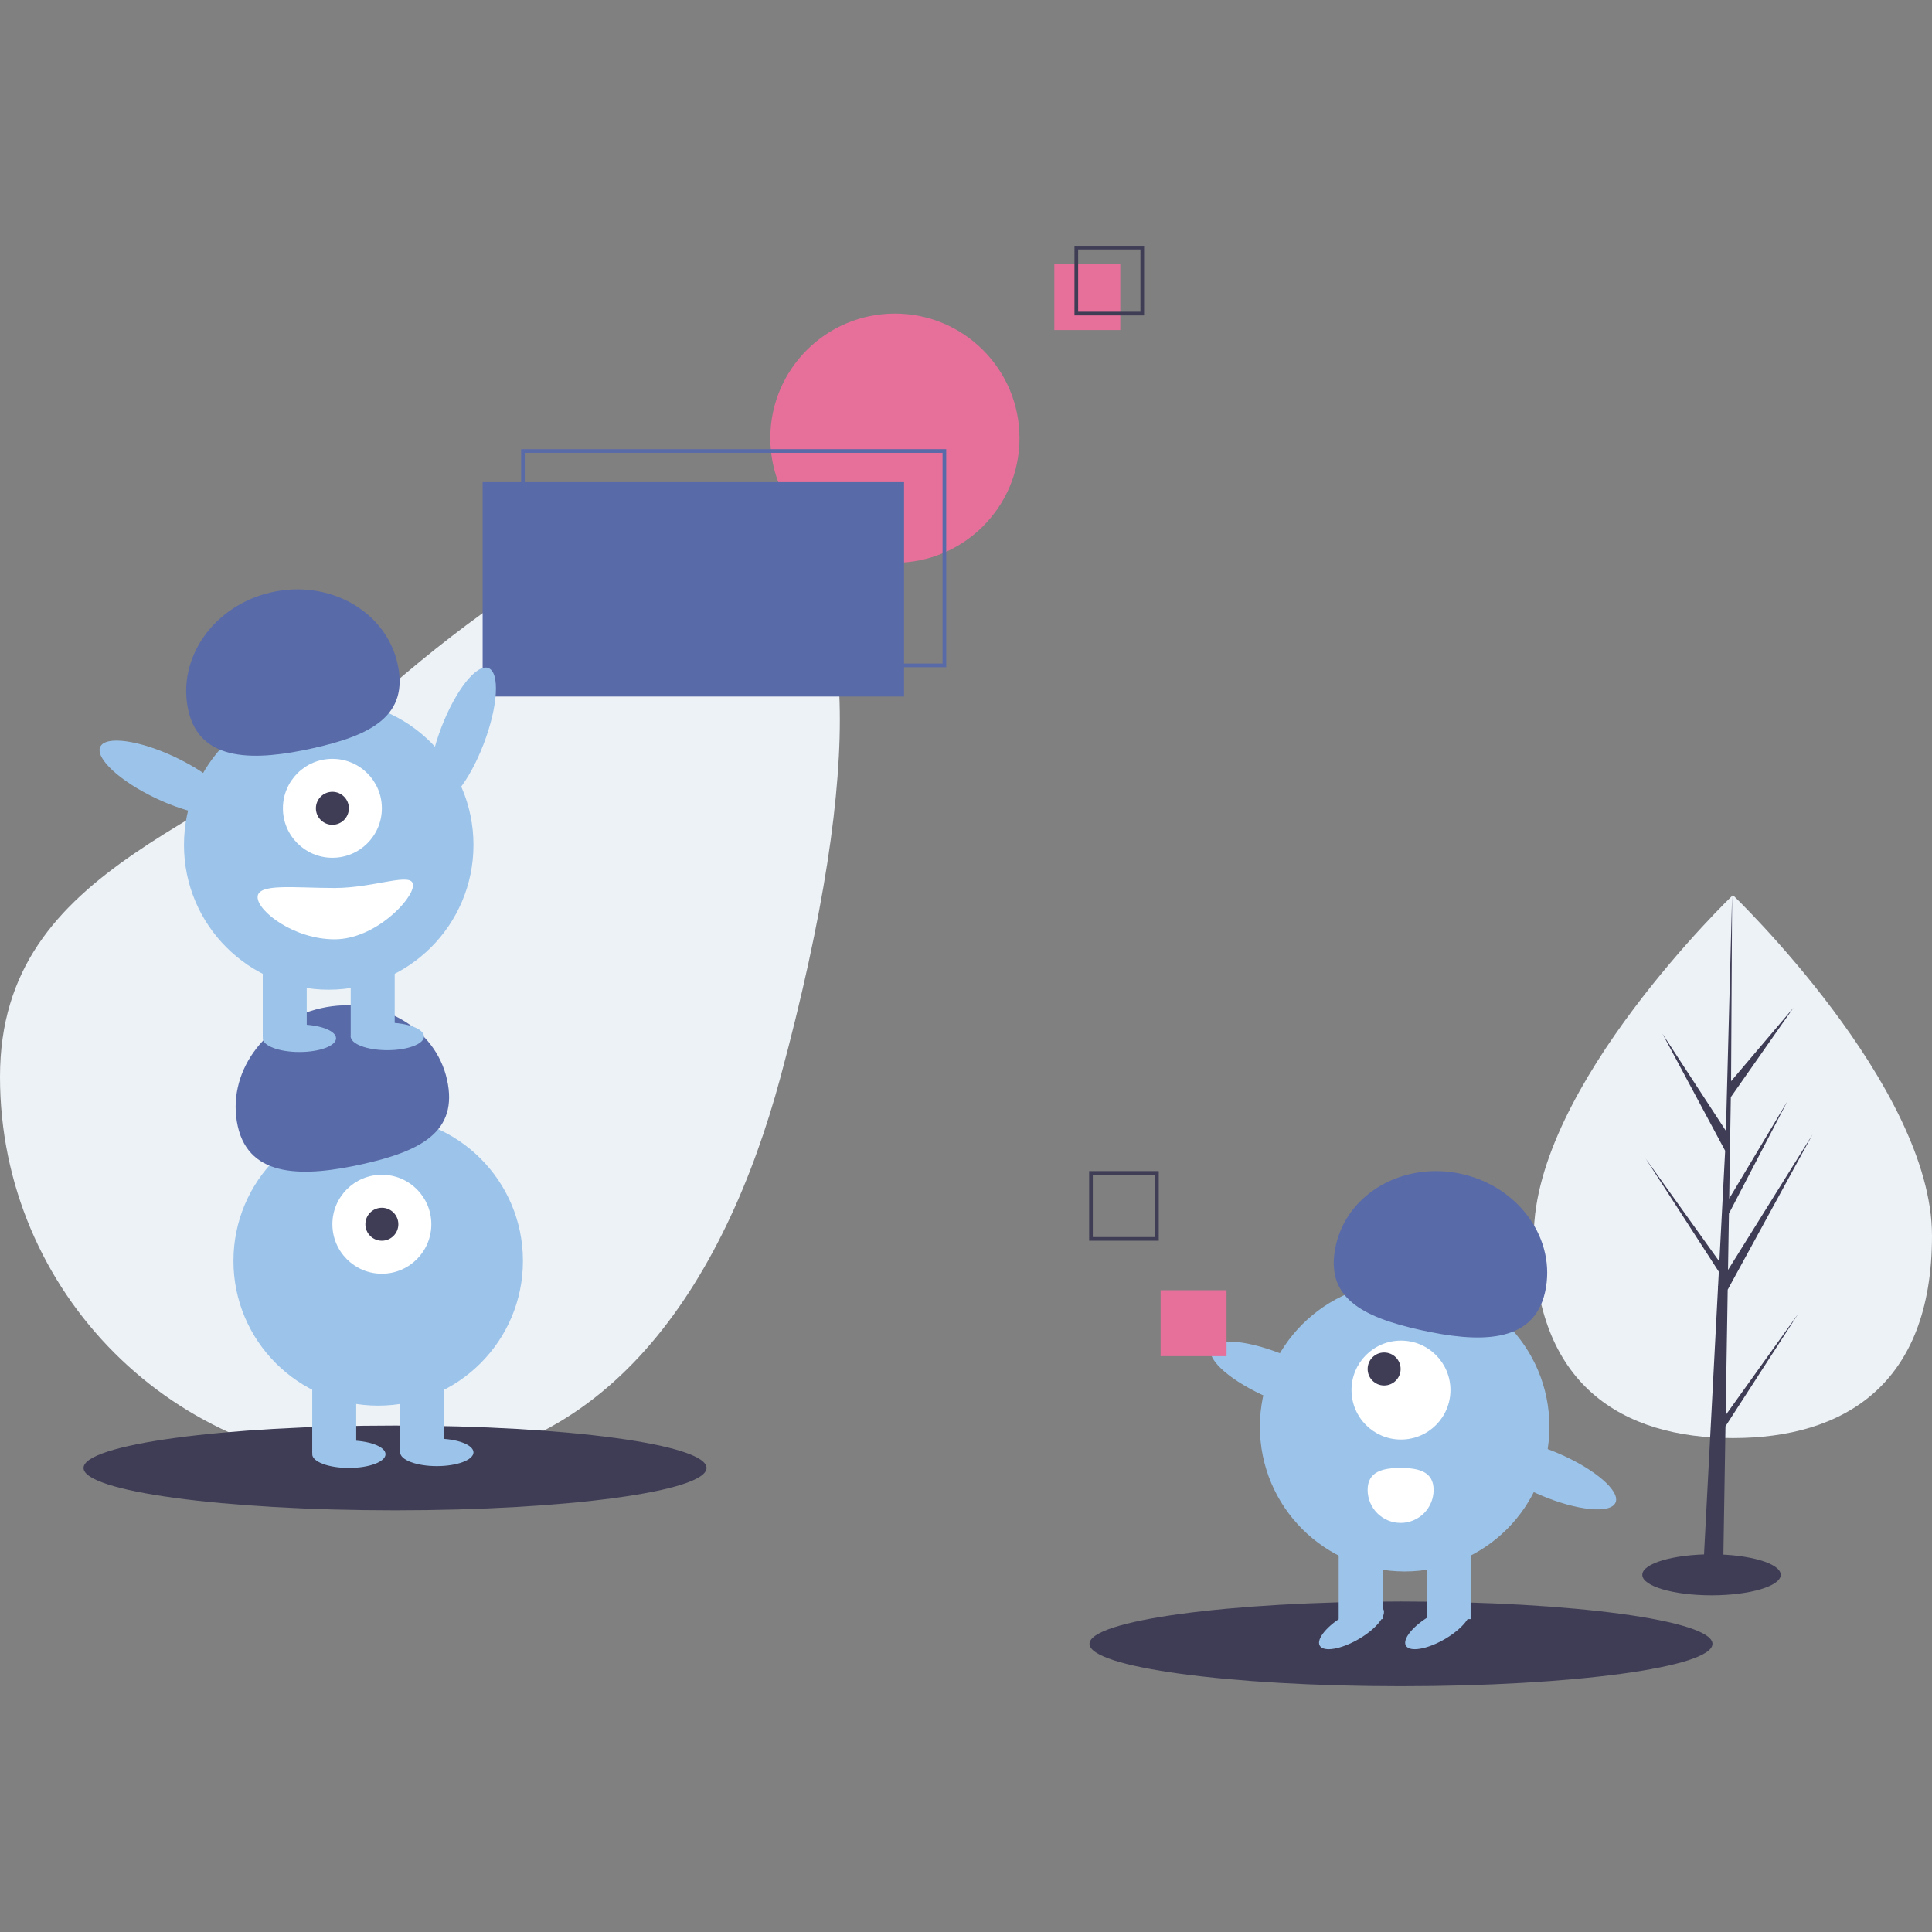 <svg width="300" height="300" viewBox="0 0 300 300" fill="none" xmlns="http://www.w3.org/2000/svg">
<rect x="0" y="0" width="300" height="300" fill="#808080" stroke="none"/>
<g clip-path="url(#clip0)">
<path d="M121.206 167.214C112.501 199.532 94.073 227.817 60.603 227.817C27.133 227.817 0 200.684 0 167.214C0 133.743 35.278 128.494 60.603 106.61C112.031 62.172 148.239 66.85 121.206 167.214Z" fill="#EDF2F7"/>
<path d="M138.961 87.387C149.646 87.387 158.308 78.725 158.308 68.04C158.308 57.354 149.646 48.692 138.961 48.692C128.276 48.692 119.613 57.354 119.613 68.04C119.613 78.725 128.276 87.387 138.961 87.387Z" fill="#E6709A"/>
<path d="M173.957 41.01H163.714V51.253H173.957V41.01Z" fill="#E6709A"/>
<path d="M61.342 234.521C88.055 234.521 109.711 231.575 109.711 227.941C109.711 224.307 88.055 221.361 61.342 221.361C34.629 221.361 12.973 224.307 12.973 227.941C12.973 231.575 34.629 234.521 61.342 234.521Z" fill="#3F3D56"/>
<path d="M140.383 74.868H74.944V108.157H140.383V74.868Z" fill="#596AA8"/>
<path d="M58.726 218.267C71.14 218.267 81.203 208.204 81.203 195.79C81.203 183.376 71.14 173.313 58.726 173.313C46.312 173.313 36.249 183.376 36.249 195.79C36.249 208.204 46.312 218.267 58.726 218.267Z" fill="#9CC4EA"/>
<path d="M55.312 213.43H48.483V225.665H55.312V213.43Z" fill="#9CC4EA"/>
<path d="M68.969 213.43H62.14V225.665H68.969V213.43Z" fill="#9CC4EA"/>
<path d="M54.173 227.941C57.316 227.941 59.864 226.985 59.864 225.807C59.864 224.628 57.316 223.673 54.173 223.673C51.031 223.673 48.483 224.628 48.483 225.807C48.483 226.985 51.031 227.941 54.173 227.941Z" fill="#9CC4EA"/>
<path d="M67.831 227.656C70.973 227.656 73.521 226.701 73.521 225.522C73.521 224.344 70.973 223.388 67.831 223.388C64.688 223.388 62.14 224.344 62.14 225.522C62.14 226.701 64.688 227.656 67.831 227.656Z" fill="#9CC4EA"/>
<path d="M59.295 197.781C63.538 197.781 66.977 194.342 66.977 190.099C66.977 185.857 63.538 182.417 59.295 182.417C55.052 182.417 51.613 185.857 51.613 190.099C51.613 194.342 55.052 197.781 59.295 197.781Z" fill="white"/>
<path d="M59.295 192.66C60.709 192.66 61.856 191.514 61.856 190.099C61.856 188.685 60.709 187.539 59.295 187.539C57.881 187.539 56.734 188.685 56.734 190.099C56.734 191.514 57.881 192.66 59.295 192.66Z" fill="#3F3D56"/>
<path d="M36.922 174.887C35.107 166.759 40.909 158.546 49.88 156.542C58.852 154.539 67.596 159.504 69.411 167.632C71.226 175.76 65.28 178.758 56.309 180.761C47.337 182.765 38.737 183.015 36.922 174.887Z" fill="#596AA8"/>
<path d="M51.044 153.681C63.458 153.681 73.521 143.617 73.521 131.203C73.521 118.79 63.458 108.726 51.044 108.726C38.63 108.726 28.567 118.79 28.567 131.203C28.567 143.617 38.63 153.681 51.044 153.681Z" fill="#9CC4EA"/>
<path d="M47.63 148.844H40.801V161.078H47.63V148.844Z" fill="#9CC4EA"/>
<path d="M61.287 148.844H54.458V161.078H61.287V148.844Z" fill="#9CC4EA"/>
<path d="M46.491 163.354C49.634 163.354 52.182 162.399 52.182 161.221C52.182 160.042 49.634 159.087 46.491 159.087C43.349 159.087 40.801 160.042 40.801 161.221C40.801 162.399 43.349 163.354 46.491 163.354Z" fill="#9CC4EA"/>
<path d="M60.148 163.07C63.291 163.07 65.839 162.114 65.839 160.936C65.839 159.757 63.291 158.802 60.148 158.802C57.006 158.802 54.458 159.757 54.458 160.936C54.458 162.114 57.006 163.07 60.148 163.07Z" fill="#9CC4EA"/>
<path d="M51.613 133.195C55.855 133.195 59.295 129.756 59.295 125.513C59.295 121.27 55.855 117.831 51.613 117.831C47.37 117.831 43.931 121.27 43.931 125.513C43.931 129.756 47.37 133.195 51.613 133.195Z" fill="white"/>
<path d="M51.613 128.074C53.027 128.074 54.173 126.927 54.173 125.513C54.173 124.099 53.027 122.952 51.613 122.952C50.199 122.952 49.052 124.099 49.052 125.513C49.052 126.927 50.199 128.074 51.613 128.074Z" fill="#3F3D56"/>
<path d="M29.24 110.3C27.425 102.172 33.227 93.959 42.198 91.956C51.17 89.953 59.914 94.918 61.729 103.046C63.544 111.174 57.598 114.172 48.627 116.175C39.655 118.178 31.055 118.428 29.24 110.3Z" fill="#596AA8"/>
<path d="M75.115 115.49C77.331 109.692 77.652 104.428 75.832 103.732C74.012 103.036 70.74 107.173 68.524 112.97C66.308 118.768 65.987 124.032 67.807 124.728C69.627 125.424 72.899 121.287 75.115 115.49Z" fill="#9CC4EA"/>
<path d="M35.881 125.59C36.716 123.829 32.847 120.246 27.239 117.586C21.631 114.926 16.408 114.197 15.573 115.958C14.738 117.718 18.607 121.302 24.215 123.962C29.823 126.622 35.046 127.351 35.881 125.59Z" fill="#9CC4EA"/>
<path d="M40.003 139.312C40.003 141.512 45.667 145.856 51.953 145.856C58.238 145.856 64.132 139.663 64.132 137.463C64.132 135.263 58.238 137.89 51.953 137.89C45.667 137.89 40.003 137.112 40.003 139.312Z" fill="white"/>
<path d="M146.643 70.031H81.203V103.32H146.643V70.031Z" stroke="#596AA8" stroke-width="0.569" stroke-miterlimit="10"/>
<path d="M177.371 38.45H167.129V48.692H177.371V38.45Z" stroke="#3F3D56" stroke-width="0.569" stroke-miterlimit="10"/>
<path d="M300 191.891C300 215.173 286.159 223.302 269.086 223.302C252.013 223.302 238.172 215.173 238.172 191.891C238.172 168.609 269.086 138.991 269.086 138.991C269.086 138.991 300 168.609 300 191.891Z" fill="#EDF2F7"/>
<path d="M267.96 219.741L268.277 200.256L281.453 176.15L268.326 197.199L268.469 188.438L277.549 170.998L268.506 186.12V186.12L268.762 170.362L278.486 156.478L268.802 167.885L268.962 138.991L267.957 177.241L268.04 175.663L258.153 160.53L267.881 178.692L266.96 196.29L266.933 195.823L255.535 179.898L266.898 197.473L266.783 199.674L266.762 199.707L266.772 199.888L264.435 244.535H267.557L267.932 221.474L279.267 203.942L267.96 219.741Z" fill="#3F3D56"/>
<path d="M265.763 247.719C271.699 247.719 276.512 246.294 276.512 244.535C276.512 242.776 271.699 241.35 265.763 241.35C259.826 241.35 255.014 242.776 255.014 244.535C255.014 246.294 259.826 247.719 265.763 247.719Z" fill="#3F3D56"/>
<path d="M217.544 261.835C244.258 261.835 265.913 258.889 265.913 255.255C265.913 251.621 244.258 248.675 217.544 248.675C190.831 248.675 169.176 251.621 169.176 255.255C169.176 258.889 190.831 261.835 217.544 261.835Z" fill="#3F3D56"/>
<path d="M218.113 244.016C230.527 244.016 240.591 233.953 240.591 221.539C240.591 209.125 230.527 199.062 218.113 199.062C205.7 199.062 195.636 209.125 195.636 221.539C195.636 233.953 205.7 244.016 218.113 244.016Z" fill="#9CC4EA"/>
<path d="M221.528 251.414H228.356V239.179H221.528V251.414Z" fill="#9CC4EA"/>
<path d="M207.871 251.414H214.699V239.179H207.871V251.414Z" fill="#9CC4EA"/>
<path d="M210.929 254.542C213.651 252.971 215.38 250.87 214.79 249.849C214.201 248.828 211.517 249.275 208.795 250.846C206.074 252.417 204.345 254.519 204.934 255.539C205.524 256.56 208.208 256.114 210.929 254.542Z" fill="#9CC4EA"/>
<path d="M224.302 254.542C227.023 252.971 228.752 250.87 228.163 249.849C227.574 248.828 224.89 249.275 222.168 250.846C219.446 252.417 217.718 254.519 218.307 255.539C218.896 256.56 221.58 256.114 224.302 254.542Z" fill="#9CC4EA"/>
<path d="M217.544 223.531C221.787 223.531 225.226 220.091 225.226 215.849C225.226 211.606 221.787 208.167 217.544 208.167C213.302 208.167 209.862 211.606 209.862 215.849C209.862 220.091 213.302 223.531 217.544 223.531Z" fill="white"/>
<path d="M214.928 215.137C216.342 215.137 217.489 213.991 217.489 212.577C217.489 211.162 216.342 210.016 214.928 210.016C213.514 210.016 212.367 211.162 212.367 212.577C212.367 213.991 213.514 215.137 214.928 215.137Z" fill="#3F3D56"/>
<path d="M239.917 200.636C241.732 192.508 235.93 184.295 226.959 182.291C217.987 180.288 209.243 185.253 207.428 193.381C205.613 201.509 211.559 204.507 220.531 206.511C229.502 208.514 238.102 208.764 239.917 200.636Z" fill="#596AA8"/>
<path d="M208.752 218.235C209.519 216.443 205.515 213.011 199.808 210.569C194.102 208.127 188.855 207.599 188.088 209.39C187.322 211.182 191.326 214.614 197.032 217.056C202.738 219.498 207.986 220.026 208.752 218.235Z" fill="#9CC4EA"/>
<path d="M250.861 233.314C251.628 231.523 247.624 228.091 241.918 225.649C236.211 223.206 230.964 222.679 230.197 224.47C229.431 226.261 233.435 229.693 239.141 232.136C244.847 234.578 250.095 235.106 250.861 233.314Z" fill="#9CC4EA"/>
<path d="M190.459 200.342H180.216V210.585H190.459V200.342Z" fill="#E6709A"/>
<path d="M179.647 182.133H169.405V192.376H179.647V182.133Z" stroke="#3F3D56" stroke-width="0.569" stroke-miterlimit="10"/>
<path d="M222.61 231.355C222.61 232.713 222.071 234.016 221.11 234.976C220.15 235.937 218.847 236.476 217.489 236.476C216.131 236.476 214.828 235.937 213.867 234.976C212.907 234.016 212.367 232.713 212.367 231.355C212.367 228.527 214.66 227.941 217.489 227.941C220.317 227.941 222.61 228.527 222.61 231.355Z" fill="white"/>
</g>
<defs>
<clipPath id="clip0">
<rect width="300" height="300" fill="white"/>
</clipPath>
</defs>
</svg>
